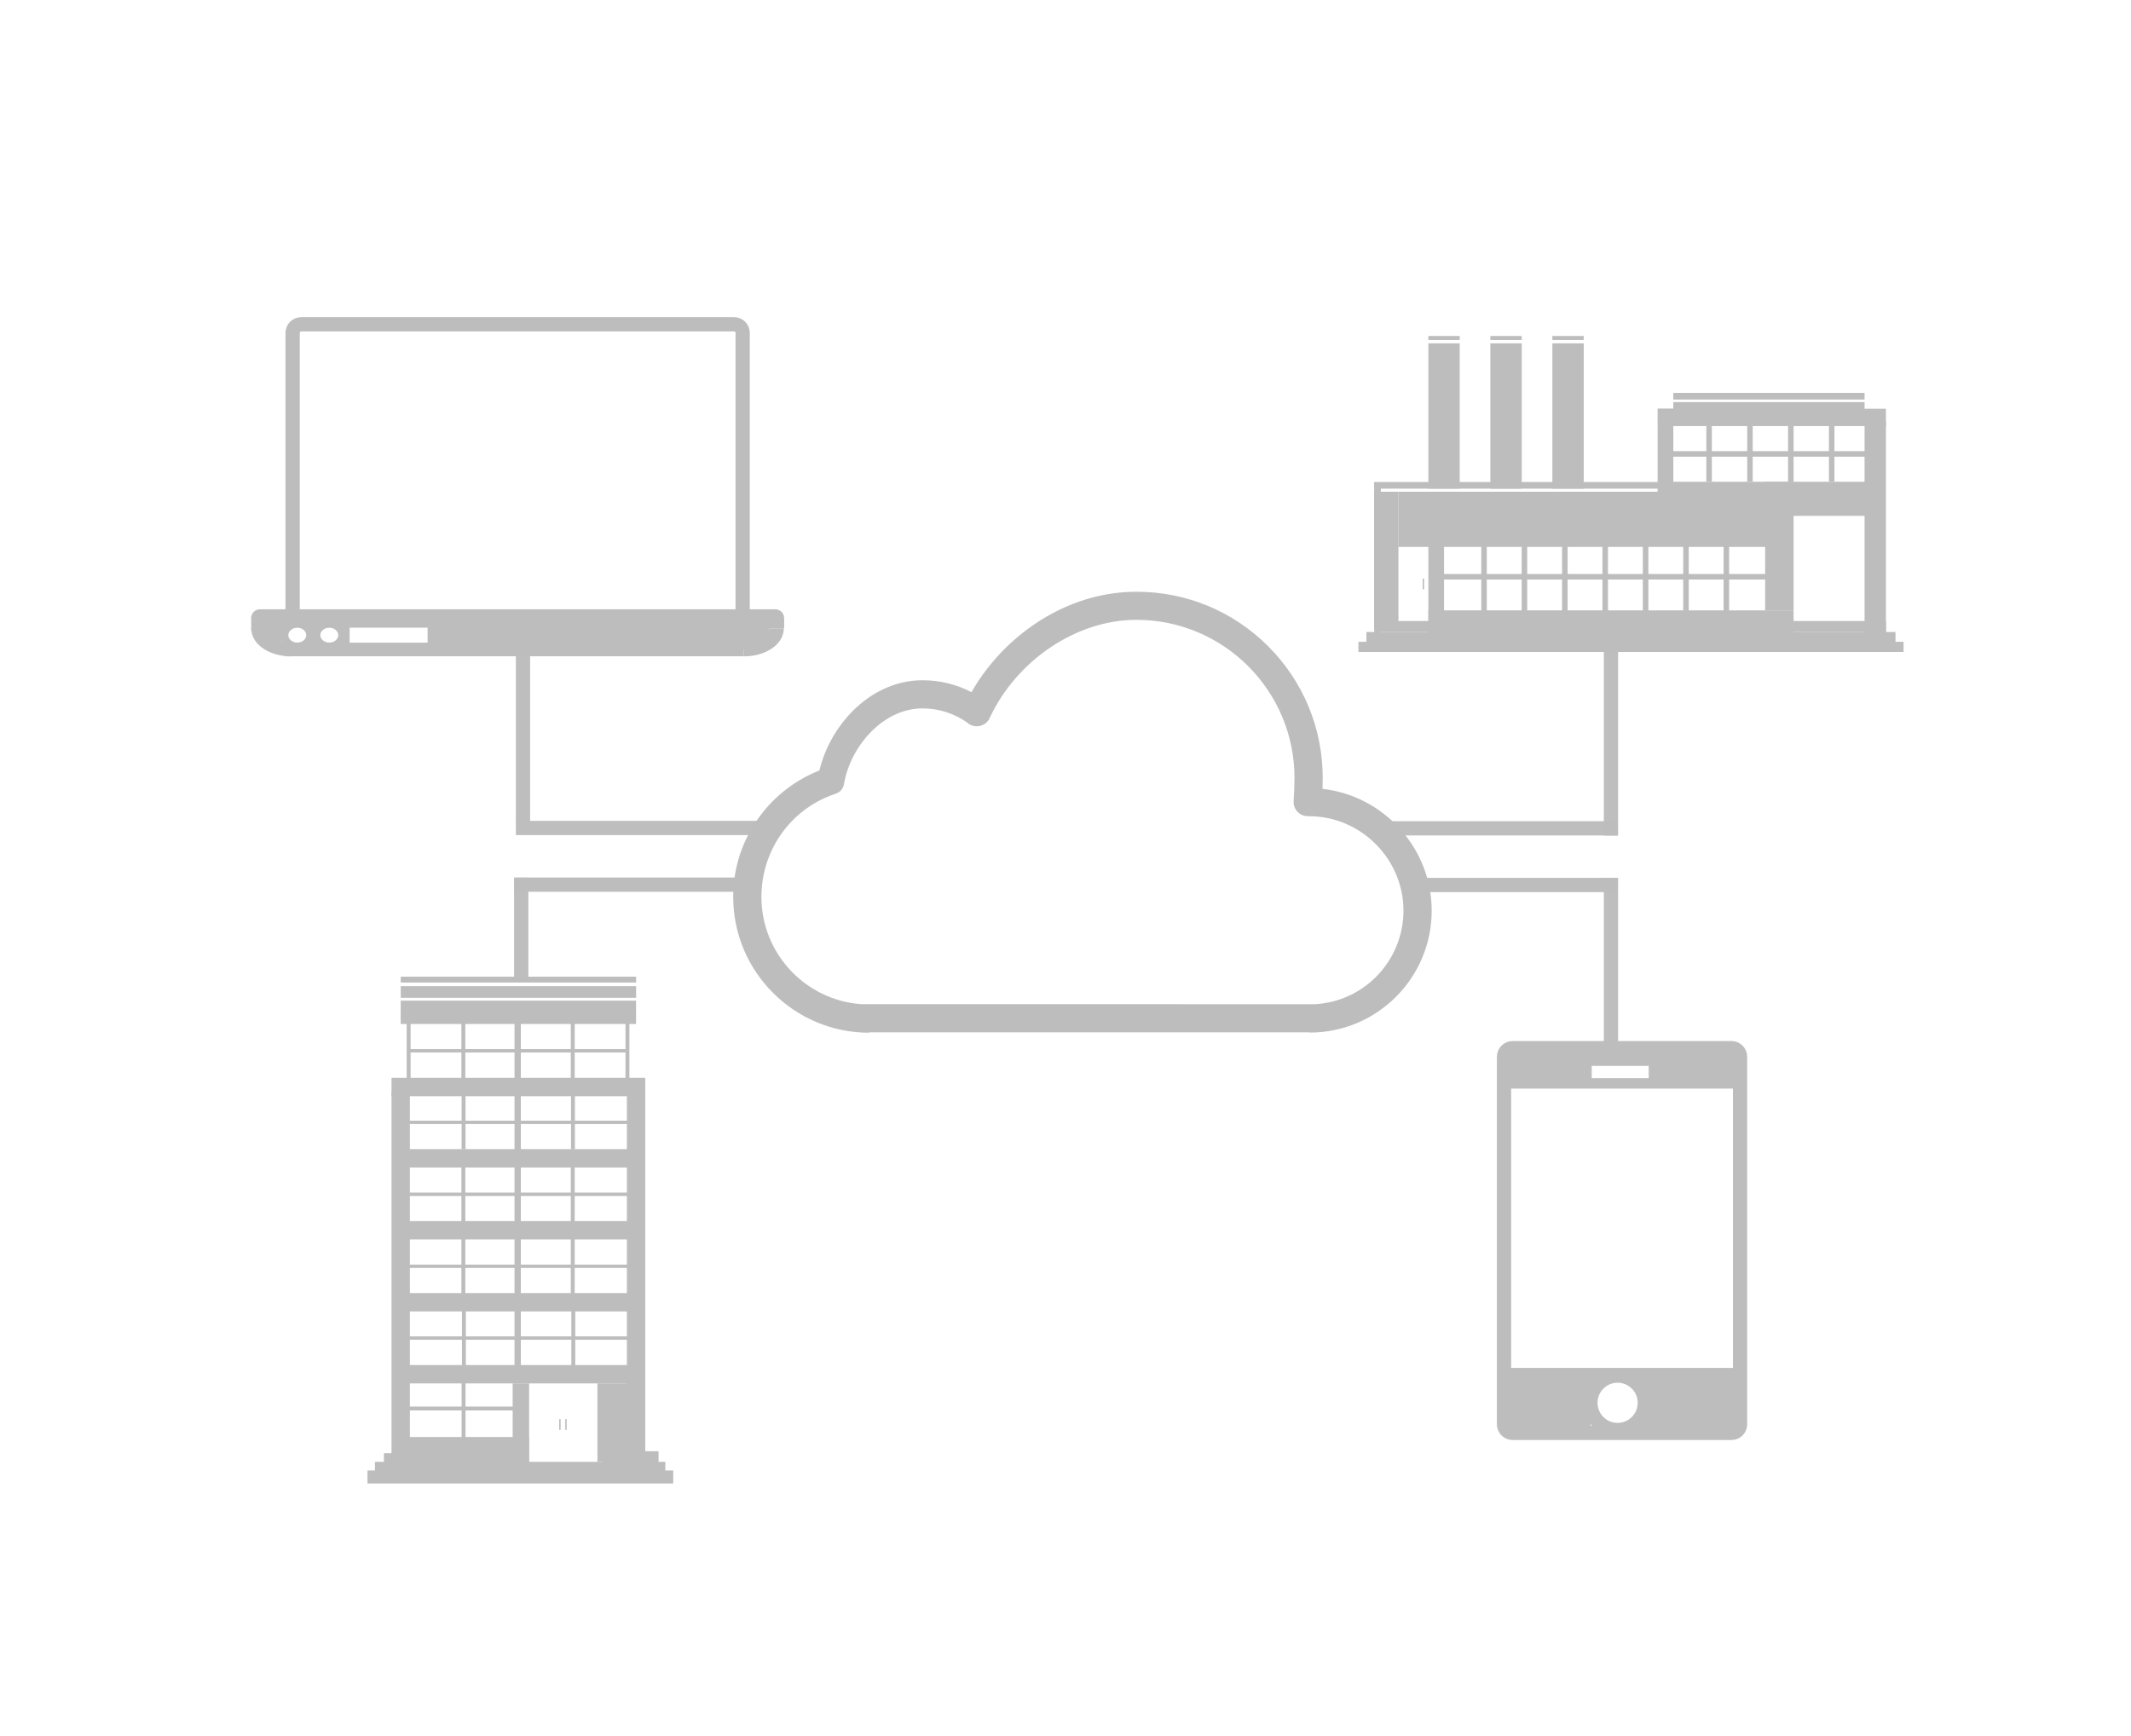 <?xml version="1.0" encoding="utf-8"?>
<!-- Generator: Adobe Illustrator 22.1.0, SVG Export Plug-In . SVG Version: 6.00 Build 0)  -->
<svg version="1.1" id="Layer_1" xmlns="http://www.w3.org/2000/svg" xmlns:xlink="http://www.w3.org/1999/xlink" x="0px" y="0px"
	 viewBox="0 0 2989.821 2436.351" style="enable-background:new 0 0 2989.821 2436.351;" xml:space="preserve">
<style type="text/css">
	.st0{fill:#BDBDBD;}
	.st1{fill:none;stroke:#BDBDBD;stroke-width:20;stroke-miterlimit:10;}
	.st2{stroke:#BDBDBD;stroke-width:5;stroke-miterlimit:10;}
	.st3{fill:#BDBDBD;stroke:#BDBDBD;stroke-miterlimit:10;}
	.st4{fill:none;stroke:#BDBDBD;stroke-width:10;stroke-miterlimit:10;}
	.st5{opacity:0.98;fill:none;stroke:#BDBDBD;stroke-width:20;stroke-miterlimit:10;enable-background:new    ;}
</style>
<g>
	<path class="st0" d="M1855.476,1106.993c0.2-5.8,0.3-11.1,0.3-15.3
		c0-69.8-27.2-135.4-76.5-184.8c-49.4-49.4-115-76.5-184.8-76.5
		c-54.1,0-107.3,18.4-153.8,53.2c-31.8,23.8-58.5,54.1-77.7,87.7
		c-21.1-11-44.5-16.7-68.7-16.7c-38.8,0-76.1,18-105,50.7
		c-19.3,21.8-33,48.3-39.7,75.9c-32.7,12.9-61.9,35.1-83,63.5
		c-24.8,33.1-37.9,72.5-37.9,113.9c0,105.1,85.5,190.6,190.6,190.6v-0.5h618.4v0.3
		c94.3,0,171-76.7,171-171C2008.677,1189.993,1941.077,1116.493,1855.476,1106.993z M1844.476,1409.193
		L1844.476,1409.193l-636.9-0.1c-77.8-6-139.3-71.2-139.3-150.6
		c0-65.5,41.3-123.6,103.2-144.3c0.2-0.1,0.4-0.2,0.6-0.3
		c6.1-1.7,10.9-6.8,12-13.4c8.8-52.9,54.7-106.4,110.1-106.4
		c22.7,0,44.4,6.9,62.9,19.9c1.8,1.7,4,3.1,6.6,4l0,0
		c9.7,3.6,20.5-0.9,24.8-10.3c37.6-80.9,121.5-137.9,206-137.9
		c122.3,0,221.7,99.5,221.7,221.7c0,8.3-0.4,21.3-1.2,32.7
		c-0.7,10.2,6.4,19.2,16.5,20.9l0,0c1.8,0.3,3.5,0.3,5.2,0.2v0.1
		c72.5,0,132.4,59.9,132.4,132.4C1969.077,1348.193,1913.776,1405.693,1844.476,1409.193z"/>
</g>
<path class="st1" d="M2429.324,2010.768h-307.16c-6.6,0-12-5.4-12-12v-515.892c0-6.6,5.4-12,12-12h307.16
	c6.6,0,12,5.4,12,12v515.892C2441.324,2005.368,2435.924,2010.768,2429.324,2010.768z"/>
<path class="st2" d="M2313.778,1497.241"/>
<path class="st2" d="M2243.426,1497.241"/>
<circle class="st1" cx="2269.526" cy="1968.531" r="38.185"/>
<rect x="2110.164" y="1467.876" class="st3" width="331.16" height="27.274"/>
<rect x="2116.952" y="1920.124" class="st3" width="320.762" height="18"/>
<rect x="2305.71" y="1930.347" class="st3" width="126.51" height="79.366"/>
<rect x="2110.164" y="1930.347" class="st3" width="121.177" height="80.421"/>
<rect x="2116.952" y="1513.624" class="st3" width="324.372" height="13.5"/>
<rect x="2313.778" y="1484.513" class="st3" width="123.936" height="35.111"/>
<rect x="2108.784" y="1483.594" class="st3" width="123.936" height="35.111"/>
<path class="st1" d="M1029.96,869.001H422.545c-6.6,0-12-5.4-12-12V467.065c0-6.6,5.4-12,12-12h607.415
	c6.6,0,12,5.4,12,12v389.937C1041.96,863.601,1036.56,869.001,1029.96,869.001z"/>
<path class="st0" d="M1088.05,879.042H364.455c-6.6,0-12-5.4-12-12v-0c0-6.6,5.4-12,12-12h723.596
	c6.6,0,12,5.4,12,12v0C1100.05,873.642,1094.651,879.042,1088.05,879.042z"/>
<path class="st1" d="M362.455,881.722c0,16.218,20.615,29.341,46.09,29.341"/>
<path class="st1" d="M1089.708,881.722c0,16.218-20.615,29.341-46.09,29.341"/>
<rect x="352.455" y="865.076" class="st0" width="51.81" height="19.434"/>
<rect x="1037.128" y="867.864" class="st0" width="63.069" height="13.859"/>
<ellipse class="st4" cx="461.992" cy="891.312" rx="17.552" ry="15.438"/>
<rect x="485.545" y="875.793" class="st4" width="119.699" height="31.039"/>
<rect x="600" y="874.793" class="st0" width="479.562" height="36.27"/>
<ellipse class="st4" cx="417.097" cy="891.312" rx="17.552" ry="15.438"/>
<rect x="399.545" y="903" class="st0" width="644.073" height="17.957"/>
<rect x="362.455" y="874.793" class="st0" width="37.09" height="25.016"/>
<rect x="431.878" y="869.809" class="st0" width="15" height="41.254"/>
<g>
	<rect x="1962.005" y="690.012" class="st0" width="526" height="77.454"/>
	<rect x="2013.005" y="805.46" class="st0" width="484" height="7.744"/>
	<rect x="2078.262" y="757.466" class="st0" width="7.744" height="100.244"/>
	<rect x="2361.595" y="757.466" class="st0" width="7.744" height="100.244"/>
	<rect x="2304.929" y="757.466" class="st0" width="7.744" height="100.244"/>
	<rect x="2248.262" y="757.466" class="st0" width="7.744" height="100.244"/>
	<rect x="2191.595" y="757.466" class="st0" width="7.744" height="100.244"/>
	<rect x="2134.929" y="757.466" class="st0" width="7.744" height="100.244"/>
	<rect x="2418.262" y="757.466" class="st0" width="7.744" height="100.244"/>
	<rect x="2451.339" y="597.906" class="st0" width="7.744" height="78.138"/>
	<rect x="2394.005" y="597.906" class="st0" width="7.744" height="78.138"/>
	<rect x="2508.672" y="597.906" class="st0" width="7.744" height="78.138"/>
	<rect x="2566.005" y="597.906" class="st0" width="7.744" height="78.138"/>
	<rect x="2339.321" y="633.104" class="st0" width="286.403" height="7.744"/>
	<rect x="2004.005" y="481.799" class="st0" width="44" height="203.912"/>
	<rect x="2178.005" y="481.799" class="st0" width="44" height="203.912"/>
	<rect x="2091.005" y="481.799" class="st0" width="44" height="203.912"/>
	<rect x="2476.523" y="676.045" class="st0" width="39.893" height="180.489"/>
	<rect x="1928.005" y="690.012" class="st0" width="34" height="191.971"/>
	<rect x="2347.672" y="564.25" class="st0" width="268.333" height="27.008"/>
	<rect x="2616.005" y="591.258" class="st0" width="30" height="302.745"/>
	<rect x="2325.672" y="573.589" class="st0" width="22" height="121.588"/>
	<rect x="2326.005" y="676.045" class="st0" width="305" height="47.851"/>
	<rect x="2326.005" y="573.589" class="st0" width="320" height="24.317"/>
	<rect x="2004.005" y="757.466" class="st0" width="22" height="119.124"/>
	<rect x="2004.005" y="856.534" class="st0" width="512.41" height="37.47"/>
	<rect x="2347.672" y="551.349" class="st0" width="268.333" height="9.333"/>
	<rect x="2004.005" y="471.466" class="st0" width="44" height="5.667"/>
	<rect x="2178.005" y="471.466" class="st0" width="44" height="5.667"/>
	<rect x="2091.005" y="471.466" class="st0" width="44" height="5.667"/>
	<rect x="1928.005" y="676.378" class="st0" width="398" height="9.333"/>
	<rect x="1928.005" y="677.045" class="st0" width="9.333" height="222.926"/>
	<rect x="1937.339" y="871.466" class="st0" width="708.667" height="15.411"/>
	<rect x="1917.057" y="886.877" class="st0" width="742.349" height="14.252"/>
	<rect x="1905.877" y="900.634" class="st0" width="764.868" height="14.252"/>
	<rect x="1996.005" y="811.835" class="st0" width="2" height="15.262"/>
</g>
<g>
	<rect x="569.209" y="1612.549" class="st0" width="317.998" height="25.772"/>
	<rect x="569.024" y="1713.549" class="st0" width="317.998" height="25.772"/>
	<rect x="567.816" y="1814.549" class="st0" width="317.998" height="25.772"/>
	<rect x="567.631" y="1915.55" class="st0" width="317.998" height="25.772"/>
	<rect x="879.523" y="1530.552" class="st0" width="25.772" height="520.826"/>
	<rect x="549.288" y="1533.338" class="st0" width="25.772" height="518.04"/>
	<rect x="549.286" y="1512.565" class="st0" width="356.01" height="25.772"/>
	<rect x="719.281" y="1941.322" class="st0" width="23.057" height="114.583"/>
	<rect x="838.182" y="1941.322" class="st0" width="43.623" height="110.055"/>
	<rect x="562.172" y="1404.196" class="st0" width="330.237" height="32.749"/>
	<rect x="562.243" y="1383.838" class="st0" width="330.237" height="16.375"/>
	<rect x="562.243" y="1370.576" class="st0" width="330.237" height="8.187"/>
	<rect x="555.914" y="2016.55" class="st0" width="186.423" height="39.355"/>
	<rect x="526.053" y="2051.377" class="st0" width="407.404" height="24.205"/>
	<rect x="538.636" y="2039.275" class="st0" width="192.905" height="24.205"/>
	<rect x="515.579" y="2063.48" class="st0" width="428.974" height="18.285"/>
	<rect x="845.776" y="2036.482" class="st0" width="78.206" height="24.205"/>
	<rect x="570.997" y="1472.2" class="st0" width="310.658" height="4.684"/>
	<rect x="570.58" y="1432.944" class="st0" width="5.5" height="81.868"/>
	<rect x="647.323" y="1432.944" class="st0" width="5.5" height="81.868"/>
	<rect x="800.807" y="1432.944" class="st0" width="5.5" height="81.868"/>
	<rect x="877.549" y="1432.944" class="st0" width="5.5" height="81.868"/>
	<rect x="724.065" y="1432.944" class="st0" width="5.5" height="81.868"/>
	<rect x="571.301" y="1572.646" class="st0" width="310.658" height="4.684"/>
	<rect x="647.627" y="1530.556" class="st0" width="5.5" height="82.179"/>
	<rect x="801.111" y="1530.556" class="st0" width="5.5" height="82.179"/>
	<rect x="721.894" y="1423.688" class="st0" width="8.863" height="499.809"/>
	<rect x="570.997" y="1673.593" class="st0" width="310.658" height="4.684"/>
	<rect x="647.323" y="1635.726" class="st0" width="5.5" height="82.179"/>
	<rect x="800.807" y="1635.726" class="st0" width="5.5" height="82.179"/>
	<rect x="724.065" y="1635.726" class="st0" width="5.5" height="82.179"/>
	<rect x="570.997" y="1774.593" class="st0" width="310.658" height="4.684"/>
	<rect x="647.323" y="1735.846" class="st0" width="5.5" height="82.179"/>
	<rect x="800.807" y="1735.846" class="st0" width="5.5" height="82.179"/>
	<rect x="724.065" y="1735.846" class="st0" width="5.5" height="82.179"/>
	<rect x="571.79" y="1875.331" class="st0" width="310.658" height="4.684"/>
	<rect x="648.116" y="1838.584" class="st0" width="5.5" height="82.179"/>
	<rect x="801.6" y="1838.584" class="st0" width="5.5" height="82.179"/>
	<rect x="724.858" y="1838.584" class="st0" width="5.5" height="82.179"/>
	<rect x="568.736" y="1973.812" class="st0" width="168.462" height="5.466"/>
	<rect x="647.627" y="1938.929" class="st0" width="5.5" height="82.179"/>
	<rect x="784.546" y="1991.351" class="st0" width="2" height="15.262"/>
	<rect x="793.073" y="1991.351" class="st0" width="2" height="15.262"/>
</g>
<line class="st5" x1="1928.005" y1="1162.384" x2="2269.519" y2="1162.384"/>
<line class="st1" x1="1991.856" y1="1241.892" x2="2269.526" y2="1241.892"/>
<line class="st5" x1="723.754" y1="1161.892" x2="1068.663" y2="1161.892"/>
<line class="st1" x1="721.581" y1="1241.4" x2="1043.595" y2="1241.4"/>
<line class="st5" x1="733.757" y1="1153.369" x2="733.757" y2="876.59"/>
<line class="st5" x1="731.291" y1="1370.576" x2="731.291" y2="1231.679"/>
<line class="st5" x1="2260.21" y1="1172.548" x2="2260.21" y2="913.75"/>
<line class="st5" x1="2260.21" y1="1487.741" x2="2260.21" y2="1231.892"/>
</svg>
